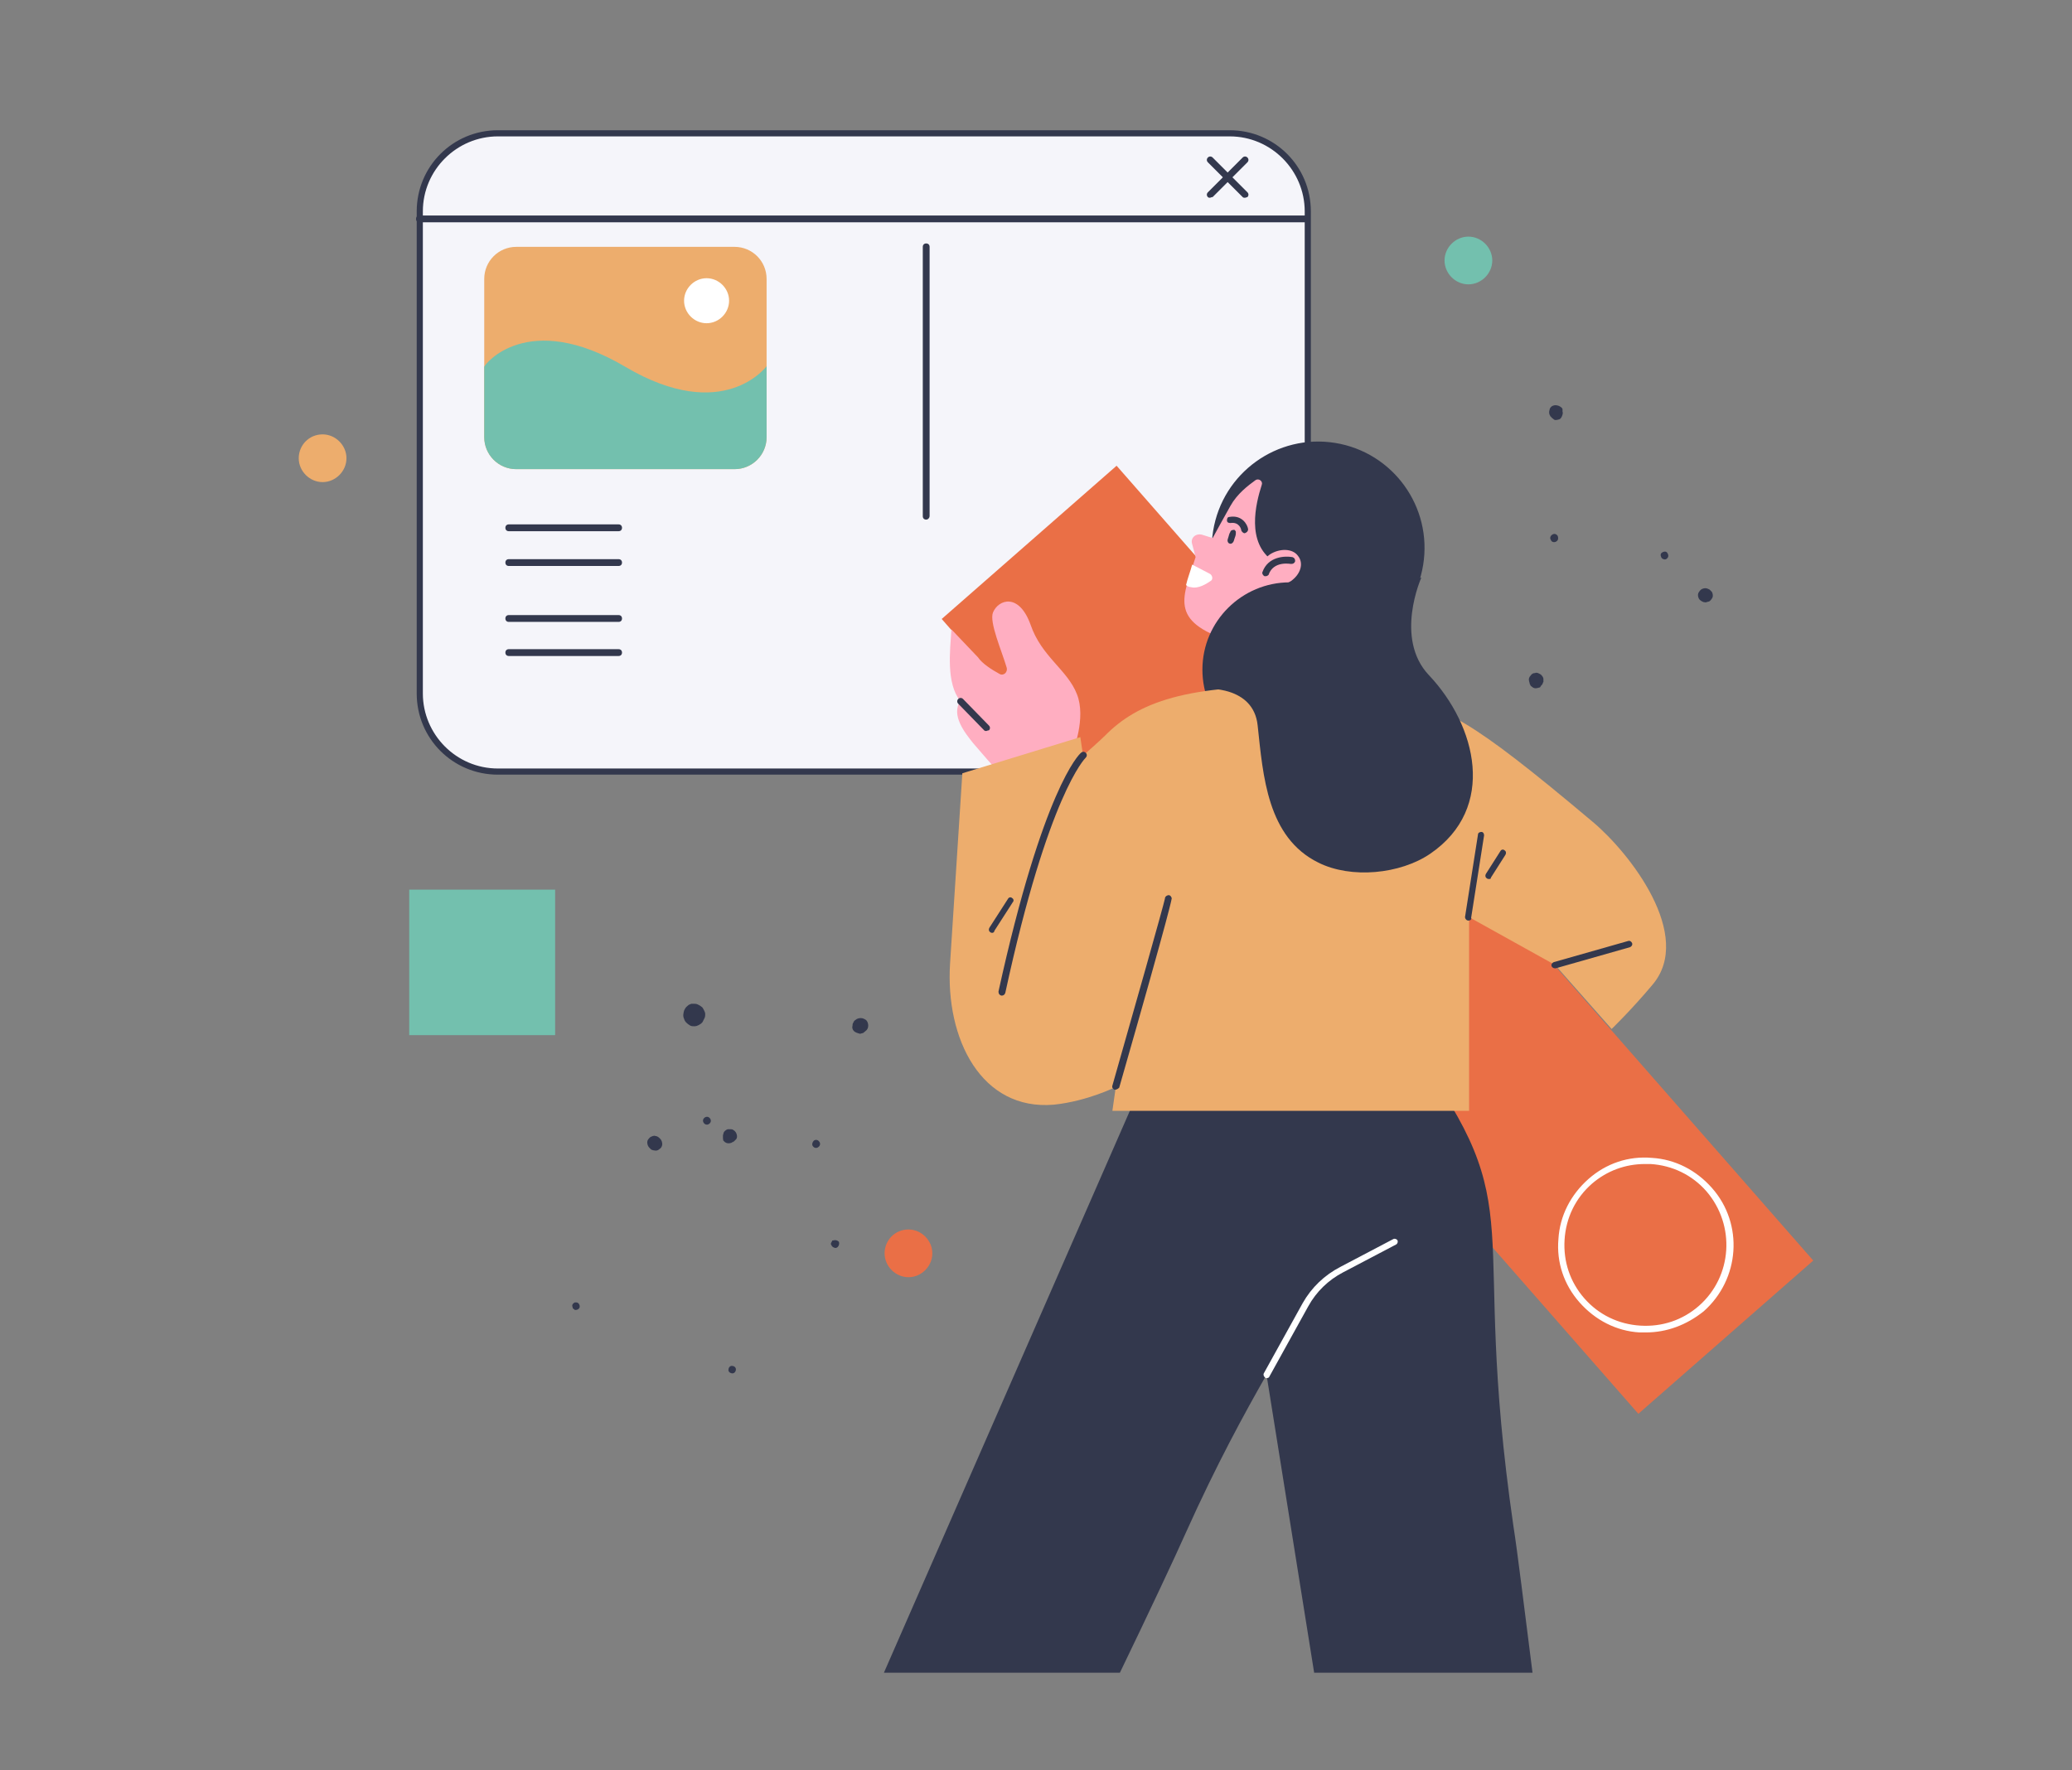 <?xml version="1.0" encoding="utf-8"?>
<!-- Generator: Adobe Illustrator 26.3.1, SVG Export Plug-In . SVG Version: 6.00 Build 0)  -->
<svg version="1.1" id="sv" xmlns="http://www.w3.org/2000/svg" xmlns:xlink="http://www.w3.org/1999/xlink" x="0px" y="0px"
	 viewBox="0 0 303.8 259.6" style="enable-background:new 0 0 303.8 259.6;" xml:space="preserve">
<rect x="0" y="0" width="303.8" height="259.6" fill="#808080" stroke="none"/>
<style type="text/css">
	.st0{fill:#F5F5FA;}
	.st1{fill:#33384D;}
	.st2{fill:#EA6F46;}
	.st3{fill:#FFFFFF;}
	.st4{fill:#FFAEC1;}
	.st5{fill:#73C0AE;}
	.st6{fill:#EDAD6D;}
	.st7{clip-path:url(#SVGID_00000124869126335202038480000015449949449944895679_);fill:#73C0AE;}
</style>
<g>
	<path class="st0" d="M73,113.1h107.3c6.3,0,11.4-5.1,11.4-11.4V31c0-6.3-5.1-11.4-11.4-11.4H73c-6.3,0-11.4,5.1-11.4,11.4v70.7
		C61.5,108,66.7,113.1,73,113.1z"/>
	<path class="st1" d="M180.3,113.6H73c-6.6,0-11.9-5.3-11.9-11.9V31c0-6.6,5.3-11.9,11.9-11.9h107.3c6.6,0,11.9,5.3,11.9,11.9v70.7
		C192.2,108.2,186.8,113.6,180.3,113.6z M73,20c-6,0-11,4.9-11,11v70.7c0,6,4.9,11,11,11h107.3c6,0,11-4.9,11-11V31
		c0-6-4.9-11-11-11H73z"/>
	<g>
		
			<rect x="184.9" y="60.2" transform="matrix(-0.752 0.659 -0.659 -0.752 444.579 108.28)" class="st2" width="34.1" height="155"/>
		<path class="st3" d="M241.3,195.4c-0.3,0-0.6,0-0.9,0c-3.4-0.2-6.5-1.8-8.8-4.4c-2.3-2.6-3.4-5.9-3.1-9.3c0.2-3.4,1.8-6.5,4.4-8.8
			c2.6-2.3,5.9-3.4,9.3-3.1c3.4,0.2,6.5,1.8,8.8,4.4c4.7,5.3,4.1,13.4-1.2,18.1C247.3,194.3,244.4,195.4,241.3,195.4z M241.2,170.7
			c-2.9,0-5.6,1-7.8,2.9c-2.4,2.1-3.8,5-4,8.2c-0.2,3.2,0.8,6.2,2.9,8.6c2.1,2.4,5,3.8,8.2,4c3.2,0.2,6.2-0.8,8.6-2.9
			c4.9-4.3,5.4-11.8,1.1-16.8c-2.1-2.4-5-3.8-8.2-4C241.8,170.7,241.5,170.7,241.2,170.7z"/>
	</g>
	
		<ellipse transform="matrix(0.16 -0.987 0.987 0.16 83.084 258.29)" class="st1" cx="193.3" cy="80.3" rx="15.6" ry="15.6"/>
	<path class="st4" d="M192,96c-1.8-0.3-5.3-13.7-5.3-13.7c-4-2.7-2.6-8.4-1.7-11.2c0.2-0.5-0.4-1-0.9-0.7c-1.1,0.8-2.7,2-3.7,3.8
		c-0.3,0.5-2.6,4.7-2.6,4.7l-1.6-0.5c-0.9-0.2-1.7,0.5-1.4,1.4l0.5,1.9c-1.8,5.8-4.1,9.4,5.1,12.3c1,0.3,0,5.3-0.2,6.3l1.3,4.1
		l17.6,1L192,96z"/>
	<path class="st1" d="M180.1,78.8c0.1-0.3,0.1-0.5,0.3-0.8c0-0.2,0.3-0.3,0.5-0.3c0,0,0.1,0,0.1,0c0.1,0.1,0.2,0.2,0.2,0.3
		c0,0.1,0,0.1,0,0.2c0,0.3-0.1,0.5-0.2,0.8c-0.1,0.3-0.1,0.5-0.4,0.7c-0.2,0.1-0.4,0-0.5-0.1C179.9,79.3,180,79.1,180.1,78.8z"/>
	<path class="st1" d="M182.5,78.2c-0.2,0-0.4-0.2-0.5-0.4c0-0.2-0.3-1.3-1.6-1.1c-0.3,0-0.5-0.1-0.5-0.4c0-0.3,0.1-0.5,0.4-0.5
		c1.8-0.3,2.6,1.1,2.7,1.8C183,77.9,182.8,78.1,182.5,78.2C182.6,78.2,182.5,78.2,182.5,78.2z"/>
	<g>
		<path class="st4" d="M185.2,85c0.8,1.1,2.7,1.1,4.1,0.2c1.4-1,1.9-2.6,1-3.7c-0.8-1.1-2.7-1.1-4.1-0.2
			C184.8,82.3,184.3,84,185.2,85z"/>
		<path class="st1" d="M185.6,84.5c-0.1,0-0.1,0-0.2,0c-0.2-0.1-0.4-0.4-0.3-0.6c0.8-2.3,3.3-2.4,4.4-2.2c0.3,0.1,0.4,0.3,0.4,0.6
			c-0.1,0.3-0.3,0.4-0.6,0.4c-0.1,0-2.6-0.5-3.3,1.6C186,84.3,185.8,84.5,185.6,84.5z"/>
	</g>
	<path class="st1" d="M176.3,98.2c0,7.1,5.7,12.8,12.8,12.8c7.1,0,12.8-5.7,12.8-12.8c0-7.1-5.7-12.8-12.8-12.8
		C182.1,85.4,176.3,91.1,176.3,98.2z"/>
	<path class="st1" d="M192.7,245.4l-7-43.8c-3.3,5.8-7.3,13.1-11.8,23.1c-1.6,3.6-5.4,11.7-9.7,20.6h-34.6l40-91.4l29.1,3.9l8.5-3.9
		c17.8,24.1,8.1,24.4,14.7,69.9c0.6,3.8,1.6,12.1,2.8,21.5H192.7z"/>
	<g>
		<g>
			<path class="st1" d="M119.2,168.1c-0.2-0.2-0.1-0.6,0.1-0.8c0.2-0.2,0.6-0.2,0.8,0.1c0.2,0.2,0.2,0.6-0.1,0.8
				C119.8,168.4,119.4,168.4,119.2,168.1z"/>
		</g>
		<g>
			<path class="st1" d="M121.9,182.6c-0.1-0.1-0.1-0.3,0-0.4c0-0.1,0.1-0.1,0.1-0.2c0-0.1,0.1-0.1,0.2-0.1c0.3-0.1,0.6,0,0.8,0.2
				c0.1,0.3,0,0.6-0.2,0.8c-0.1,0-0.1,0.1-0.2,0.1c-0.1,0-0.1,0-0.2,0C122.1,182.9,122,182.8,121.9,182.6z"/>
		</g>
		<g>
			<path class="st1" d="M103.1,164.5c-0.1-0.3,0.1-0.6,0.4-0.7c0.3-0.1,0.6,0.1,0.7,0.4c0.1,0.3-0.1,0.6-0.4,0.7
				C103.5,165,103.2,164.8,103.1,164.5z"/>
		</g>
		<g>
			<path class="st1" d="M106.8,200.9c0-0.3,0.2-0.6,0.5-0.6c0.3,0,0.6,0.2,0.6,0.5c0,0.3-0.2,0.6-0.5,0.6
				C107.1,201.4,106.8,201.2,106.8,200.9z"/>
		</g>
		<g>
			<path class="st1" d="M83.9,191.5c0-0.2,0.1-0.3,0.2-0.4c0.1,0,0.1-0.1,0.2-0.1c0.1,0,0.1,0,0.2,0c0.3,0,0.5,0.3,0.5,0.6
				c0,0.3-0.3,0.5-0.6,0.5c-0.1,0-0.2,0-0.2-0.1c-0.1,0-0.1-0.1-0.2-0.1C84,191.8,83.9,191.6,83.9,191.5z"/>
		</g>
		<g>
			<path class="st1" d="M125.2,151.2c-0.2-0.2-0.3-0.5-0.2-0.8c0-0.1,0-0.3,0.1-0.4c0-0.1,0.1-0.1,0.1-0.2c0,0,0-0.1,0.1-0.1
				c0,0,0-0.1,0.1-0.1c0.2-0.2,0.5-0.3,0.8-0.3c0.3,0,0.5,0.1,0.8,0.3c0.2,0.2,0.3,0.5,0.3,0.8c0,0.3-0.1,0.6-0.4,0.8
				c0,0-0.1,0.1-0.1,0.1c0,0-0.1,0-0.1,0.1c-0.1,0-0.1,0.1-0.2,0.1c-0.1,0-0.3,0.1-0.4,0.1C125.7,151.5,125.4,151.4,125.2,151.2z"/>
		</g>
		<g>
			<path class="st1" d="M106,166.9c0-0.1,0-0.3,0-0.4c0-0.1,0.1-0.3,0.1-0.4c0.1-0.2,0.3-0.4,0.6-0.5c0.1,0,0.1,0,0.2,0
				c0.1,0,0.1,0,0.2,0c0.1,0,0.3,0,0.4,0.1c0.2,0.1,0.4,0.3,0.5,0.6c0.1,0.3,0.1,0.6-0.1,0.8c-0.1,0.1-0.2,0.2-0.3,0.3
				c-0.1,0-0.1,0.1-0.2,0.1c-0.1,0-0.1,0.1-0.2,0.1c-0.3,0.1-0.6,0.1-0.9-0.1c-0.1-0.1-0.2-0.2-0.3-0.3
				C106.1,167.2,106,167.1,106,166.9z"/>
		</g>
		<g>
			<path class="st1" d="M94.9,167.5c0-0.3,0.2-0.5,0.4-0.7c0.1-0.1,0.2-0.1,0.4-0.2c0.1,0,0.3-0.1,0.4,0c0.3,0,0.5,0.2,0.7,0.4
				c0.2,0.2,0.3,0.5,0.3,0.8c0,0.3-0.2,0.6-0.4,0.7c-0.2,0.2-0.5,0.3-0.8,0.2c-0.2,0-0.3-0.1-0.4-0.1c-0.1-0.1-0.2-0.2-0.3-0.3
				C95,168.1,94.9,167.8,94.9,167.5z"/>
		</g>
		<g>
			<path class="st1" d="M100.3,149.4c-0.2-0.4-0.1-0.8,0-1.2c0.1-0.2,0.2-0.4,0.3-0.5c0.1-0.1,0.3-0.3,0.5-0.4
				c0.1,0,0.2-0.1,0.3-0.1c0.1,0,0.2,0,0.3,0c0.2,0,0.4,0,0.6,0.1c0.2,0.1,0.4,0.2,0.5,0.3c0.2,0.1,0.3,0.3,0.4,0.5
				c0.1,0.2,0.2,0.4,0.2,0.6c0,0.2,0,0.4-0.1,0.6c-0.1,0.2-0.2,0.4-0.3,0.6c-0.1,0.1-0.2,0.2-0.2,0.2c-0.1,0.1-0.2,0.1-0.3,0.2
				c-0.2,0.1-0.4,0.2-0.7,0.2c-0.2,0-0.4,0-0.6-0.1C100.7,150.1,100.4,149.8,100.3,149.4z"/>
		</g>
	</g>
	<path class="st5" d="M211.8,38.2c0,1.9,1.6,3.5,3.5,3.5c1.9,0,3.5-1.6,3.5-3.5c0-1.9-1.6-3.5-3.5-3.5
		C213.4,34.7,211.8,36.3,211.8,38.2z"/>
	<path class="st2" d="M129.7,183.8c0,1.9,1.6,3.5,3.5,3.5c1.9,0,3.5-1.6,3.5-3.5c0-1.9-1.6-3.5-3.5-3.5
		C131.2,180.3,129.7,181.9,129.7,183.8z"/>
	<path class="st6" d="M43.8,67.2c0,1.9,1.6,3.5,3.5,3.5c1.9,0,3.5-1.6,3.5-3.5c0-1.9-1.6-3.5-3.5-3.5C45.3,63.7,43.8,65.3,43.8,67.2
		z"/>
	<g>
		<g>
			<path class="st1" d="M228.2,79.4c0.3-0.2,0.3-0.5,0.2-0.8c-0.2-0.3-0.5-0.4-0.8-0.2c-0.3,0.2-0.4,0.5-0.2,0.8
				C227.5,79.5,227.9,79.6,228.2,79.4z"/>
		</g>
		<g>
			<path class="st1" d="M244.5,81.8c0.2-0.2,0.1-0.6-0.1-0.8c-0.2-0.2-0.6-0.1-0.8,0.1c-0.2,0.2-0.1,0.6,0.1,0.8
				C244,82.1,244.3,82.1,244.5,81.8z"/>
		</g>
		<g>
			<path class="st1" d="M228.6,61.5c0.3-0.1,0.4-0.4,0.5-0.7c0-0.1,0.1-0.3,0-0.4c0-0.1,0-0.1,0-0.2c0,0,0-0.1,0-0.1
				c0,0,0-0.1,0-0.1c-0.1-0.3-0.4-0.4-0.6-0.5c-0.3-0.1-0.6-0.1-0.8,0c-0.3,0.1-0.5,0.4-0.5,0.6c-0.1,0.3-0.1,0.6,0.1,0.9
				c0,0,0,0.1,0.1,0.1c0,0,0,0.1,0.1,0.1c0,0.1,0.1,0.1,0.2,0.2c0.1,0.1,0.2,0.2,0.4,0.2C228,61.6,228.3,61.6,228.6,61.5z"/>
		</g>
		<g>
			<path class="st1" d="M226.1,100.4c0.1-0.1,0.1-0.3,0.2-0.4c0-0.1,0-0.3,0-0.4c0-0.3-0.2-0.5-0.4-0.7c-0.1,0-0.1-0.1-0.2-0.1
				c-0.1,0-0.1-0.1-0.2-0.1c-0.1,0-0.3-0.1-0.4,0c-0.3,0-0.5,0.1-0.7,0.4c-0.2,0.2-0.3,0.5-0.2,0.8c0,0.1,0.1,0.3,0.1,0.4
				c0,0.1,0.1,0.1,0.1,0.2c0,0.1,0.1,0.1,0.2,0.2c0.2,0.2,0.5,0.3,0.8,0.2c0.1,0,0.3-0.1,0.4-0.1C225.9,100.6,226,100.5,226.1,100.4
				z"/>
		</g>
		<g>
			<path class="st1" d="M251.1,87.6c0.1-0.3,0-0.6-0.1-0.8c-0.1-0.1-0.2-0.2-0.3-0.3c-0.1-0.1-0.2-0.1-0.4-0.2
				c-0.3-0.1-0.6,0-0.8,0.1c-0.2,0.1-0.4,0.4-0.5,0.6c-0.1,0.3,0,0.6,0.1,0.8c0.1,0.2,0.4,0.4,0.7,0.5c0.2,0,0.3,0.1,0.4,0
				c0.1,0,0.3-0.1,0.4-0.1C250.8,88.1,251,87.8,251.1,87.6z"/>
		</g>
	</g>
	<g>
		<defs>
			
				<rect id="SVGID_1_" x="60" y="130.4" transform="matrix(-1 -1.224647e-16 1.224647e-16 -1 141.394 282.265)" width="21.4" height="21.4"/>
		</defs>
		<clipPath id="SVGID_00000010303892188091385270000010986560738586362521_">
			<use xlink:href="#SVGID_1_"  style="overflow:visible;"/>
		</clipPath>
		
			<rect x="60" y="130.4" style="clip-path:url(#SVGID_00000010303892188091385270000010986560738586362521_);fill:#73C0AE;" width="21.4" height="21.4"/>
	</g>
	<path class="st3" d="M173.9,85.8c0.2-0.9,0.6-1.9,0.9-3l2.5,1.3c0.5,0.2,0.6,0.9,0.2,1.1c-0.6,0.4-1.8,1.2-2.9,0.9
		C174.4,86.1,174.1,86,173.9,85.8z"/>
	<path class="st4" d="M151.1,91.6c-1.7-4.7-4.7-3.7-5.5-1.8c-0.6,1.4,1.3,5.7,2,8.1c0.2,0.7-0.5,1.3-1.1,0.9
		c-1.1-0.6-2.5-1.5-3.1-2.4l-3.9-4.1c-0.2,3.1-0.8,7.9,1.3,10.5c-1.4,2.1,0.7,4.7,1.9,6.2c2.8,3.3,5.5,6.2,5.5,6.2l9.1-5
		c0,0,2-4.9,0.6-8.4C156.5,98.2,152.7,96.3,151.1,91.6z"/>
	<path class="st6" d="M139.3,141.3c1.2-18.6,1.8-27.9,1.8-27.9l17.3-5.3l0.4,2.7c0,0,2.4-2.1,3.2-2.9c4.8-4.9,12-7.6,29-7.2
		c4.5,0.1,8.1,0.2,12.5,1.2c8.5,1.9,11.7,3.2,30,18.6c5.5,4.6,14.9,16.7,8.8,23.9c-3.1,3.7-6,6.5-6,6.5l-8.3-9.4l-12.6-7l0,28.4
		h-52.3l0.5-3.5c0,0-4.2,2.1-9.1,2.6C143.9,162.9,138.6,152.4,139.3,141.3z"/>
	<path class="st1" d="M146.9,146c0,0-0.1,0-0.1,0c-0.3-0.1-0.4-0.3-0.4-0.6c6.5-29.6,11.8-34.8,12.1-35c0.2-0.2,0.5-0.2,0.7,0
		c0.2,0.2,0.2,0.5,0,0.7c-0.1,0.1-5.5,5.4-11.8,34.5C147.3,145.9,147.1,146,146.9,146z"/>
	<path class="st1" d="M163.5,159.8c0,0-0.1,0-0.1,0c-0.2-0.1-0.4-0.3-0.3-0.6c3-10.5,7.5-26.4,7.7-27.4c0-0.2,0.1-0.4,0.4-0.5
		c0.3-0.1,0.5,0.1,0.6,0.4c0,0.1,0.1,0.6-7.7,27.8C163.9,159.7,163.7,159.8,163.5,159.8z"/>
	<path class="st1" d="M145.5,136.8c-0.1,0-0.2,0-0.3-0.1c-0.2-0.1-0.3-0.4-0.1-0.7l2.7-4.2c0.1-0.2,0.4-0.3,0.6-0.1
		c0.2,0.1,0.3,0.4,0.1,0.6l-2.7,4.2C145.8,136.7,145.6,136.8,145.5,136.8z"/>
	<path class="st1" d="M215.3,135C215.3,135,215.3,135,215.3,135c-0.3,0-0.5-0.3-0.5-0.5l1.9-12.1c0-0.3,0.3-0.4,0.5-0.4
		c0.3,0,0.4,0.3,0.4,0.5l-1.9,12.1C215.8,134.8,215.6,135,215.3,135z"/>
	<path class="st1" d="M194.9,87.6l13.5-2.9c0,0-4,8.9,1.1,14.3c7,7.4,10,19.5,0.2,26.2c-4.4,3-11.6,3.7-16.4,1.3
		c-7.5-3.7-8.1-12.7-8.9-20.1c-0.6-5.9-7.7-5.4-7.7-5.4L194.9,87.6z"/>
	<path class="st3" d="M185.7,202.1c-0.1,0-0.2,0-0.2-0.1c-0.2-0.1-0.3-0.4-0.2-0.6l5.7-10.3c1.3-2.3,3.2-4.1,5.5-5.3l7.8-4.1
		c0.2-0.1,0.5,0,0.6,0.2c0.1,0.2,0,0.5-0.2,0.6l-7.8,4.1c-2.1,1.1-3.9,2.8-5.1,5l-5.7,10.3C186.1,202,185.9,202.1,185.7,202.1z"/>
	<g>
		<path class="st6" d="M107.7,68.8h-32c-2.6,0-4.7-2.1-4.7-4.7V40.9c0-2.6,2.1-4.7,4.7-4.7h32c2.6,0,4.7,2.1,4.7,4.7v23.2
			C112.4,66.7,110.3,68.8,107.7,68.8z"/>
		<path class="st5" d="M112.4,64.1V53.7c0,0-6.3,8.6-20.7,0.1c-14.4-8.5-20.7-0.3-20.7,0v10.3c0,2.6,2.1,4.7,4.7,4.7h32
			C110.3,68.8,112.4,66.7,112.4,64.1z"/>
		<path class="st3" d="M106.9,44.1c0,1.8-1.5,3.3-3.3,3.3s-3.3-1.5-3.3-3.3c0-1.8,1.5-3.3,3.3-3.3S106.9,42.3,106.9,44.1z"/>
	</g>
	<g>
		<path class="st1" d="M90.7,77.9H74.6c-0.3,0-0.5-0.2-0.5-0.5c0-0.3,0.2-0.5,0.5-0.5h16.1c0.3,0,0.5,0.2,0.5,0.5
			C91.2,77.7,91,77.9,90.7,77.9z"/>
		<path class="st1" d="M90.7,83H74.6c-0.3,0-0.5-0.2-0.5-0.5c0-0.3,0.2-0.5,0.5-0.5h16.1c0.3,0,0.5,0.2,0.5,0.5
			C91.2,82.8,91,83,90.7,83z"/>
		<g>
			<path class="st1" d="M90.7,91.2H74.6c-0.3,0-0.5-0.2-0.5-0.5c0-0.3,0.2-0.5,0.5-0.5h16.1c0.3,0,0.5,0.2,0.5,0.5
				C91.2,91,91,91.2,90.7,91.2z"/>
			<path class="st1" d="M90.7,96.2H74.6c-0.3,0-0.5-0.2-0.5-0.5s0.2-0.5,0.5-0.5h16.1c0.3,0,0.5,0.2,0.5,0.5S91,96.2,90.7,96.2z"/>
		</g>
	</g>
	<path class="st1" d="M135.8,76.2c-0.3,0-0.5-0.2-0.5-0.5V36.2c0-0.3,0.2-0.5,0.5-0.5s0.5,0.2,0.5,0.5v39.5
		C136.3,75.9,136.1,76.2,135.8,76.2z"/>
	<g>
		<path class="st1" d="M177.4,29c-0.1,0-0.2,0-0.3-0.1c-0.2-0.2-0.2-0.5,0-0.7l5.1-5.1c0.2-0.2,0.5-0.2,0.7,0c0.2,0.2,0.2,0.5,0,0.7
			l-5.1,5.1C177.6,28.9,177.5,29,177.4,29z"/>
		<path class="st1" d="M182.5,29c-0.1,0-0.2,0-0.3-0.1l-5.1-5.1c-0.2-0.2-0.2-0.5,0-0.7c0.2-0.2,0.5-0.2,0.7,0l5.1,5.1
			c0.2,0.2,0.2,0.5,0,0.7C182.8,28.9,182.7,29,182.5,29z"/>
	</g>
	<path class="st1" d="M191.7,32.6H61.5c-0.3,0-0.5-0.2-0.5-0.5c0-0.3,0.2-0.5,0.5-0.5h130.1c0.3,0,0.5,0.2,0.5,0.5
		C192.2,32.4,192,32.6,191.7,32.6z"/>
	<path class="st1" d="M228,142c-0.2,0-0.4-0.1-0.5-0.3c-0.1-0.3,0.1-0.5,0.3-0.6l10.9-3.1c0.3-0.1,0.5,0.1,0.6,0.3
		c0.1,0.3-0.1,0.5-0.3,0.6l-10.9,3.1C228.1,142,228,142,228,142z"/>
	<path class="st1" d="M218.3,128.9c-0.1,0-0.2,0-0.3-0.1c-0.2-0.1-0.3-0.4-0.1-0.7l2.1-3.3c0.1-0.2,0.4-0.3,0.6-0.1
		c0.2,0.1,0.3,0.4,0.1,0.7l-2.1,3.3C218.6,128.9,218.5,128.9,218.3,128.9z"/>
	<path class="st1" d="M144.6,107.2c-0.1,0-0.2,0-0.3-0.1l-3.8-3.9c-0.2-0.2-0.2-0.5,0-0.7c0.2-0.2,0.5-0.2,0.7,0l3.8,3.9
		c0.2,0.2,0.2,0.5,0,0.7C144.8,107.1,144.7,107.2,144.6,107.2z"/>
	<g>
		<defs>
			<path id="SVGID_00000141445137998974010360000001046384326866916761_" d="M139.3,141.3c1.2-18.6,1.8-27.9,1.8-27.9l17.3-5.3
				l0.4,2.7c0,0,2.4-2.1,3.2-2.9c4.8-4.9,12-7.6,29-7.2c4.5,0.1,8.1,0.2,12.5,1.2c8.5,1.9,11.7,3.2,30,18.6
				c5.5,4.6,14.9,16.7,8.8,23.9c-3.1,3.7-6,6.5-6,6.5l-8.3-9.4l-12.6-7l0,28.4h-52.3l0.5-3.5c0,0-4.2,2.1-9.1,2.6
				C143.9,162.9,138.6,152.4,139.3,141.3z"/>
		</defs>
		<clipPath id="SVGID_00000064347655689360454730000001988178274445020804_">
			<use xlink:href="#SVGID_00000141445137998974010360000001046384326866916761_"  style="overflow:visible;"/>
		</clipPath>
	</g>
	<g>
		<defs>
			
				<ellipse id="SVGID_00000106109519323654623610000010168883210218263686_" transform="matrix(0.16 -0.987 0.987 0.16 83.084 258.29)" cx="193.3" cy="80.3" rx="15.6" ry="15.6"/>
		</defs>
		<clipPath id="SVGID_00000034059512606979189820000005392778604265885076_">
			<use xlink:href="#SVGID_00000106109519323654623610000010168883210218263686_"  style="overflow:visible;"/>
		</clipPath>
	</g>
</g>
</svg>
